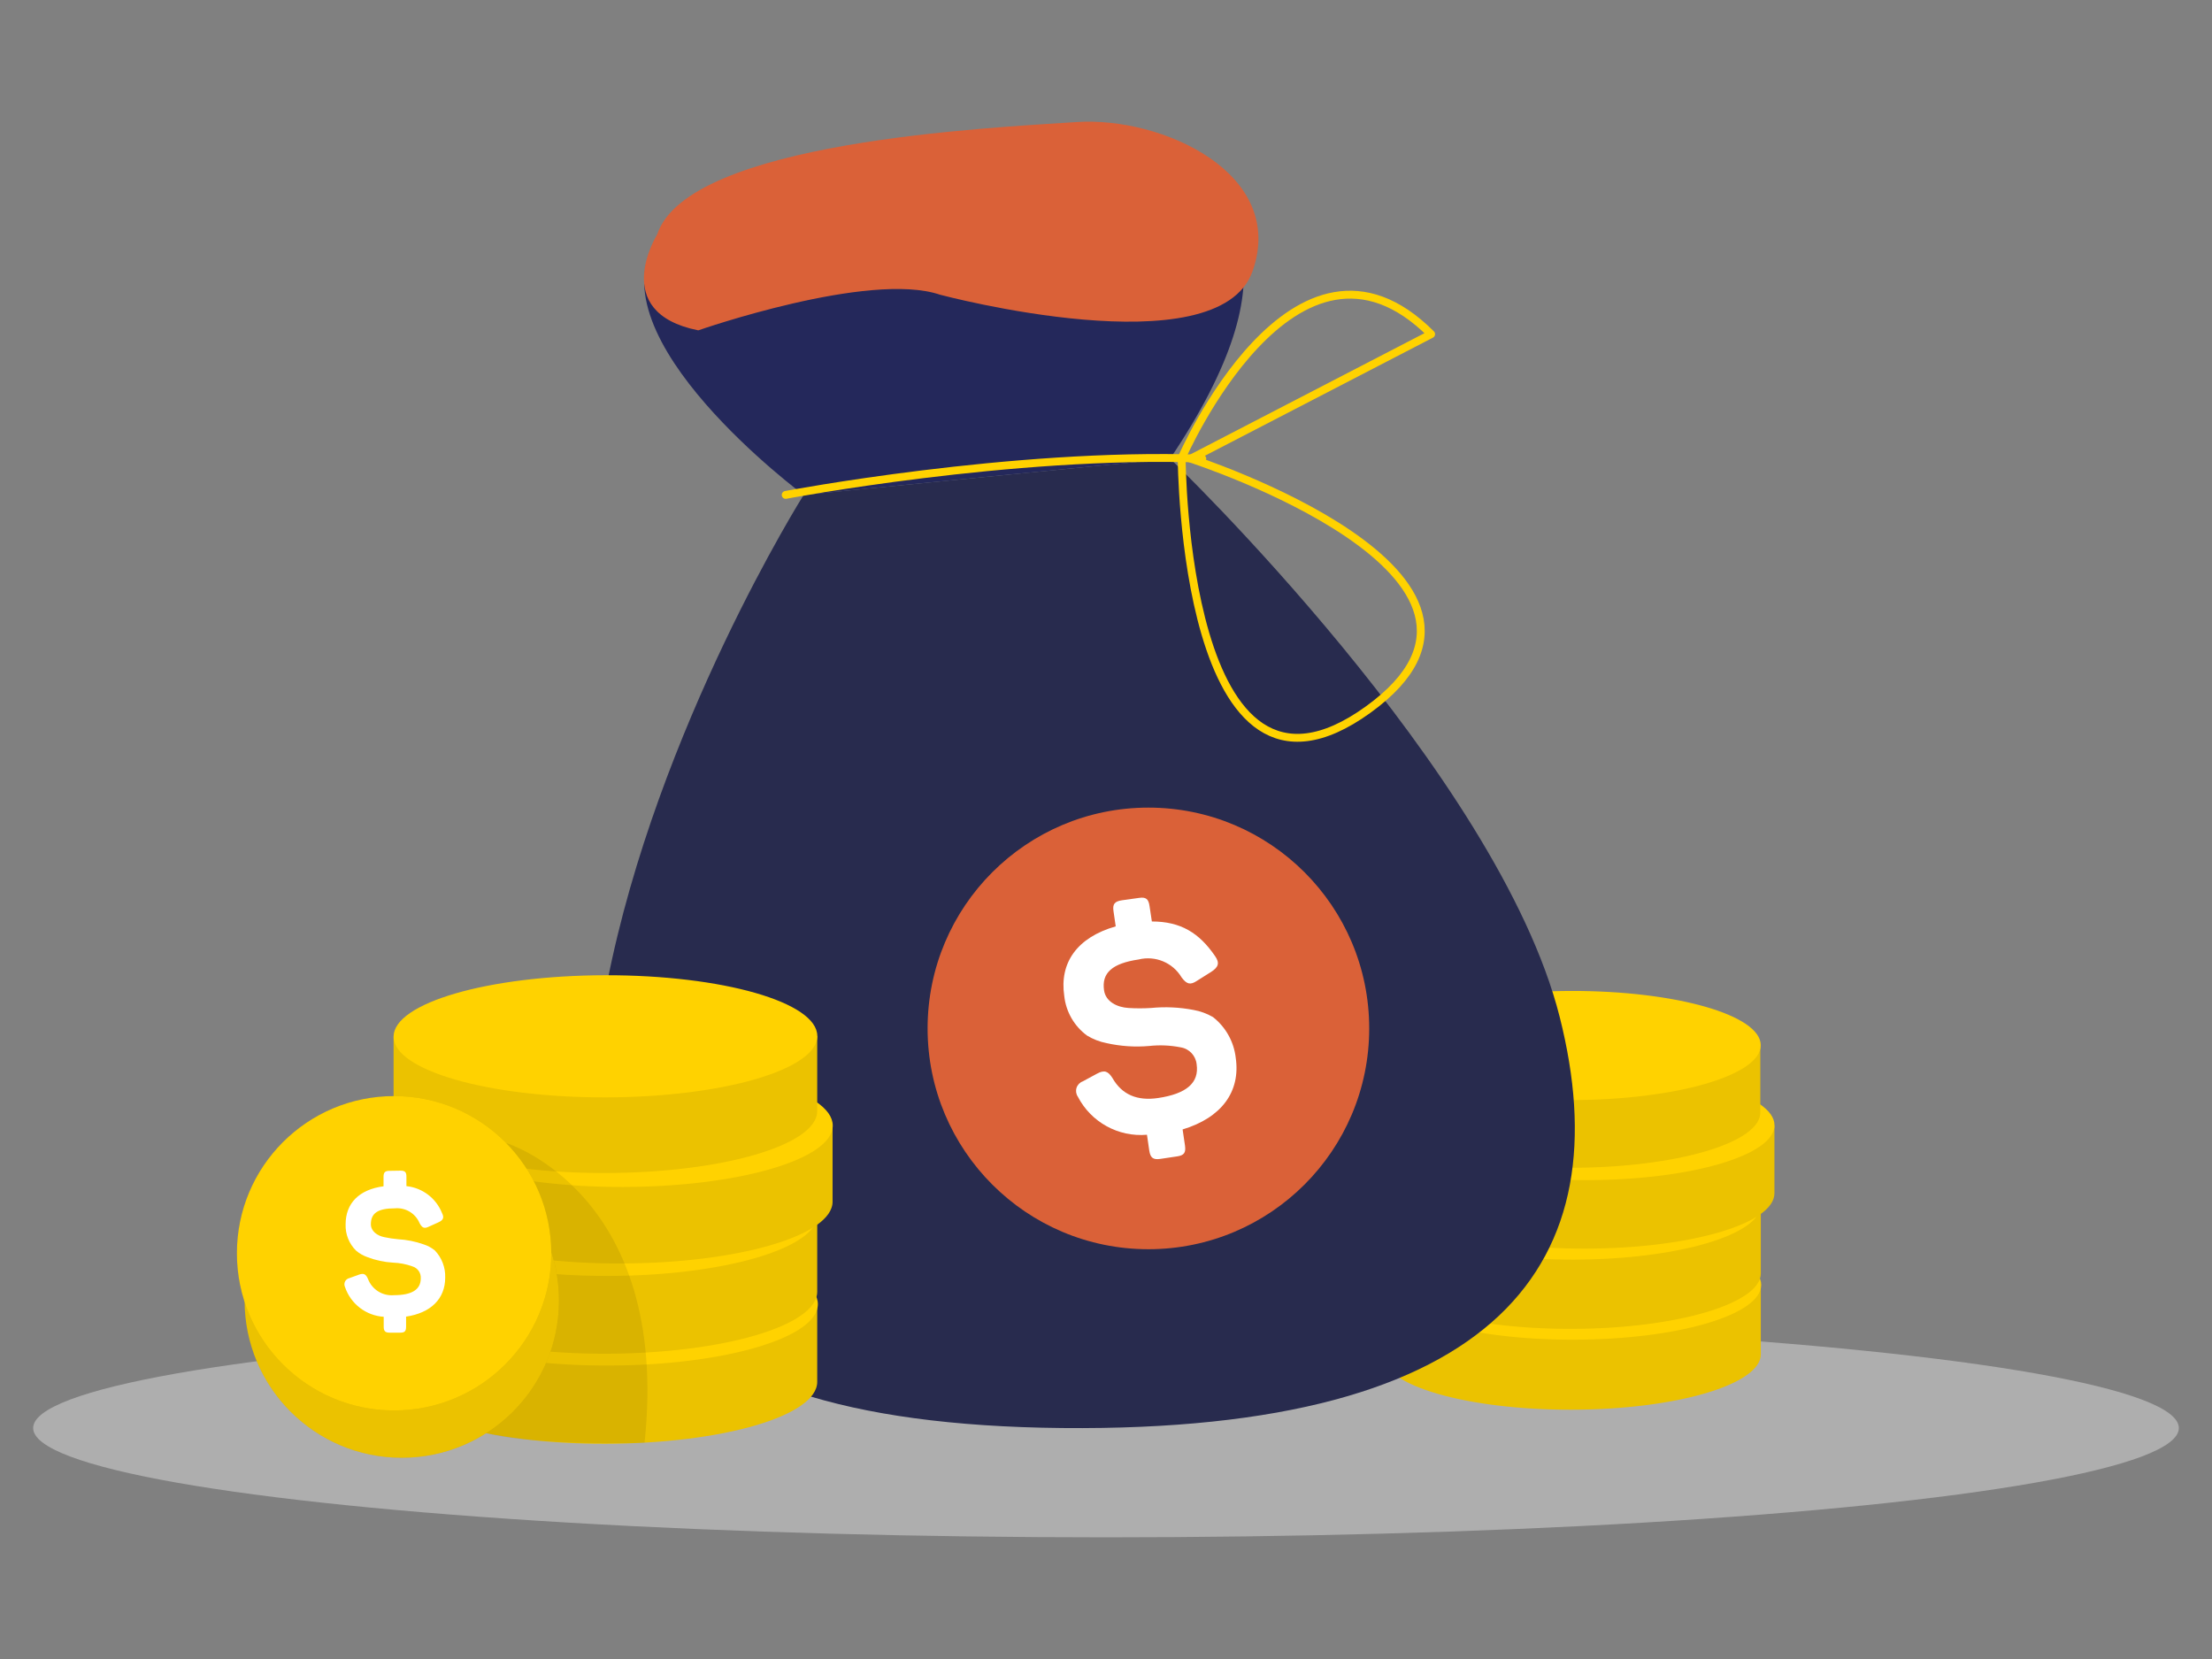 <?xml version="1.0" encoding="UTF-8" standalone="no"?><!-- Generator: Gravit.io --><svg xmlns="http://www.w3.org/2000/svg" xmlns:xlink="http://www.w3.org/1999/xlink" style="isolation:isolate" viewBox="0 0 400 300" width="400pt" height="300pt"><rect x="0" y="0" width="400" height="300" fill="#808080" stroke="none"/><defs><clipPath id="_clipPath_rg4toqPmIkQtAP9kmgu0Esk1ad7zYY4j"><rect width="400" height="300"/></clipPath></defs><g clip-path="url(#_clipPath_rg4toqPmIkQtAP9kmgu0Esk1ad7zYY4j)"><rect x="-479.687" y="381.413" width="267.687" height="167.395" transform="matrix(1,0,0,1,0,0)" fill="none"/><g opacity="0.45"><ellipse vector-effect="non-scaling-stroke" cx="200" cy="258.234" rx="194.005" ry="19.766" fill="rgb(230,230,230)"/></g><path d=" M 249.964 218.26 L 249.964 230.404 C 249.964 235.903 265.238 240.332 284.194 240.302 C 303.15 240.271 318.41 235.719 318.41 230.282 L 318.41 218.153 L 249.964 218.26 Z " fill="rgb(255,210,0)"/><path d=" M 249.979 232.894 L 249.979 245.022 C 249.979 250.521 265.254 254.95 284.21 254.92 C 303.166 254.889 318.425 250.337 318.41 244.9 L 318.41 232.771 L 249.979 232.894 Z " fill="rgb(255,210,0)"/><g opacity="0.08"><path d=" M 249.979 232.894 L 249.979 245.022 C 249.979 250.521 265.254 254.95 284.21 254.92 C 303.166 254.889 318.425 250.337 318.41 244.9 L 318.41 232.771 L 249.979 232.894 Z " fill="rgb(0,0,0)"/></g><path d=" M 250.656 232.456 C 250.647 227.01 265.834 222.562 284.549 222.529 C 303.264 222.497 318.467 226.891 318.476 232.337 C 318.486 237.783 303.299 242.231 284.583 242.264 C 265.868 242.297 250.666 237.902 250.656 232.456 Z " fill="rgb(255,210,0)"/><g opacity="0.08"><path d=" M 249.964 218.26 L 249.964 230.404 C 249.964 235.903 265.238 240.332 284.194 240.302 C 303.15 240.271 318.41 235.719 318.41 230.282 L 318.41 218.153 L 249.964 218.26 Z " fill="rgb(0,0,0)"/></g><path d=" M 252.423 203.765 L 252.423 215.893 C 252.423 221.392 267.698 225.821 286.669 225.791 C 305.64 225.76 320.884 221.285 320.869 215.786 L 320.869 203.566 L 252.423 203.765 Z " fill="rgb(255,210,0)"/><path d=" M 249.887 189.147 L 249.887 201.275 C 249.887 206.774 265.162 211.203 284.118 211.173 C 303.074 211.142 318.334 206.667 318.318 201.168 L 318.318 188.948 L 249.887 189.147 Z " fill="rgb(255,210,0)"/><path d=" M 250.631 217.975 C 250.621 212.529 265.808 208.081 284.524 208.049 C 303.239 208.016 318.441 212.411 318.451 217.857 C 318.46 223.303 303.273 227.751 284.558 227.784 C 265.843 227.816 250.64 223.421 250.631 217.975 Z " fill="rgb(255,210,0)"/><g opacity="0.08"><path d=" M 252.423 203.765 L 252.423 215.893 C 252.423 221.392 267.698 225.821 286.669 225.791 C 305.64 225.76 320.884 221.285 320.869 215.786 L 320.869 203.566 L 252.423 203.765 Z " fill="rgb(0,0,0)"/></g><path d=" M 253.065 203.598 C 253.056 198.152 268.242 193.704 286.958 193.671 C 305.673 193.638 320.875 198.033 320.885 203.479 C 320.894 208.925 305.708 213.373 286.992 213.406 C 268.277 213.439 253.075 209.044 253.065 203.598 Z " fill="rgb(255,210,0)"/><g opacity="0.08"><path d=" M 249.887 189.147 L 249.887 201.275 C 249.887 206.774 265.162 211.203 284.118 211.173 C 303.074 211.142 318.334 206.667 318.318 201.168 L 318.318 188.948 L 249.887 189.147 Z " fill="rgb(0,0,0)"/></g><path d=" M 249.939 189.123 C 249.93 183.677 265.26 179.228 284.153 179.195 C 303.045 179.162 318.391 183.557 318.4 189.003 C 318.41 194.449 303.079 198.897 284.187 198.93 C 265.295 198.963 249.949 194.569 249.939 189.123 Z " fill="rgb(255,210,0)"/><path d=" M 145.332 89.494 C 145.332 89.494 118.83 131.546 109.772 177.813 C 100.714 224.08 112.552 257.471 192.072 258.234 C 271.593 258.998 293.207 228.067 282.041 183.892 C 270.875 139.718 211.594 82.941 211.594 82.941 L 145.332 89.494 Z " fill="rgb(40,43,78)"/><path d=" M 145.332 89.494 C 145.332 89.494 106.748 60.9 118.83 43.227 C 118.83 43.227 156.497 32.076 170.443 26.425 C 170.443 26.425 257.403 14.724 211.594 82.941 L 145.332 89.494 Z " fill="rgb(36,40,91)"/><mask id="_mask_R1VS1hyKcmfnBNt0YI7wbxSVEnCPhD1e" x="-200%" y="-200%" width="400%" height="400%"><rect x="-200%" y="-200%" width="400%" height="400%" style="fill:white;"/><path d=" M 142.078 89.494 C 142.078 89.494 182.999 81.735 217.413 82.941" fill="black" stroke="none"/></mask><path d=" M 142.078 89.494 C 142.078 89.494 182.999 81.735 217.413 82.941" fill="none"/><path d=" M 142.078 89.494 C 142.078 89.494 182.999 81.735 217.413 82.941" fill="none" mask="url(#_mask_R1VS1hyKcmfnBNt0YI7wbxSVEnCPhD1e)" vector-effect="non-scaling-stroke" stroke-width="1.423" stroke="rgb(255,210,0)" stroke-linejoin="round" stroke-linecap="round" stroke-miterlimit="4"/><mask id="_mask_v7rLMNOqg5YZz29zL88tnlUQYgYipzC0" x="-200%" y="-200%" width="400%" height="400%"><rect x="-200%" y="-200%" width="400%" height="400%" style="fill:white;"/><path d=" M 213.686 82.819 C 213.686 82.819 234.154 35.788 258.793 60.426 C 258.793 60.426 215.321 82.941 215.321 82.941 L 215.321 82.941 C 215.321 82.941 280.88 104.143 247.398 128.323 C 213.915 152.503 213.686 82.819 213.686 82.819 Z " fill="black" stroke="none"/></mask><path d=" M 213.686 82.819 C 213.686 82.819 234.154 35.788 258.793 60.426 C 258.793 60.426 215.321 82.941 215.321 82.941 L 215.321 82.941 C 215.321 82.941 280.88 104.143 247.398 128.323 C 213.915 152.503 213.686 82.819 213.686 82.819 Z " fill="none"/><path d=" M 213.686 82.819 C 213.686 82.819 234.154 35.788 258.793 60.426 C 258.793 60.426 215.321 82.941 215.321 82.941 L 215.321 82.941 C 215.321 82.941 280.88 104.143 247.398 128.323 C 213.915 152.503 213.686 82.819 213.686 82.819 Z " fill="none" mask="url(#_mask_v7rLMNOqg5YZz29zL88tnlUQYgYipzC0)" vector-effect="non-scaling-stroke" stroke-width="1.423" stroke="rgb(255,210,0)" stroke-linejoin="round" stroke-linecap="round" stroke-miterlimit="4"/><circle vector-effect="non-scaling-stroke" cx="207.668" cy="185.97" r="39.928" fill="rgb(218,97,56)"/><path d=" M 205.957 162.37 C 207.24 162.171 207.698 162.569 207.882 163.898 L 208.294 166.632 C 213.533 166.632 216.863 168.724 219.704 172.864 C 220.575 174.101 220.392 174.865 218.987 175.766 L 216.436 177.37 C 215.244 178.164 214.587 177.981 213.671 176.744 C 212.075 174.07 208.918 172.756 205.896 173.505 C 201.146 174.208 199.175 175.919 199.649 179.096 C 199.954 181.158 202.047 182.151 204.048 182.273 C 205.416 182.36 206.788 182.36 208.157 182.273 C 210.706 182.024 213.278 182.143 215.794 182.624 C 217.048 182.842 218.254 183.282 219.353 183.923 C 221.655 185.733 223.135 188.39 223.462 191.3 C 224.348 197.41 220.896 202.115 213.854 204.238 L 214.282 207.14 C 214.465 208.423 214.144 208.928 212.861 209.111 L 209.806 209.569 C 208.523 209.752 208.019 209.371 207.821 208.042 L 207.408 205.2 C 202.224 205.649 197.282 202.922 194.898 198.296 C 194.582 197.827 194.5 197.239 194.677 196.701 C 194.853 196.164 195.267 195.738 195.799 195.547 L 198.396 194.142 C 199.71 193.439 200.382 193.683 201.191 194.982 C 202.887 197.93 205.621 199.121 209.425 198.556 C 214.557 197.792 216.879 195.807 216.39 192.446 C 216.228 190.887 215.036 189.632 213.488 189.391 C 211.617 189.022 209.701 188.94 207.805 189.147 C 205.223 189.372 202.621 189.197 200.092 188.627 C 198.849 188.386 197.66 187.925 196.578 187.268 C 194.261 185.57 192.765 182.975 192.454 180.119 C 191.553 174.101 194.761 169.519 201.757 167.518 L 201.359 164.783 C 201.161 163.5 201.543 162.996 202.887 162.798 L 205.957 162.37 Z " fill="rgb(255,255,255)"/><path d=" M 118.83 42.417 C 118.83 42.417 110.001 56.485 126.269 59.739 C 126.269 59.739 157.2 48.94 169.985 53.293 C 169.985 53.293 220.27 66.704 226.502 49.047 C 232.734 31.389 210.173 21.033 194.654 22.071 C 179.135 23.11 124.375 25.539 118.83 42.417 Z " fill="rgb(218,97,56)"/><path d=" M 71.173 220.139 L 71.173 233.718 C 71.173 239.828 88.342 244.823 109.497 244.793 C 130.653 244.762 147.791 239.737 147.776 233.581 L 147.776 220.002 L 71.173 220.139 Z " fill="rgb(255,210,0)"/><path d=" M 71.173 236.422 L 71.173 250.001 C 71.173 256.111 88.342 261.121 109.497 261.076 C 130.653 261.03 147.791 256.035 147.776 249.879 L 147.776 236.3 L 71.173 236.422 Z " fill="rgb(255,210,0)"/><g opacity="0.08"><path d=" M 71.173 236.422 L 71.173 250.001 C 71.173 256.111 88.342 261.121 109.497 261.076 C 130.653 261.03 147.791 256.035 147.776 249.879 L 147.776 236.3 L 71.173 236.422 Z " fill="rgb(0,0,0)"/></g><path d=" M 71.978 235.96 C 71.968 229.865 88.967 224.887 109.917 224.85 C 130.866 224.814 147.883 229.732 147.894 235.828 C 147.905 241.923 130.905 246.901 109.955 246.938 C 89.006 246.974 71.989 242.055 71.978 235.96 Z " fill="rgb(255,210,0)"/><g opacity="0.08"><path d=" M 71.173 220.139 L 71.173 233.718 C 71.173 239.828 88.342 244.823 109.497 244.793 C 130.653 244.762 147.791 239.737 147.776 233.581 L 147.776 220.002 L 71.173 220.139 Z " fill="rgb(0,0,0)"/></g><path d=" M 73.953 203.826 L 73.953 217.405 C 73.953 223.515 91.122 228.525 112.277 228.479 C 133.433 228.433 150.571 223.439 150.556 217.283 L 150.556 203.704 L 73.953 203.826 Z " fill="rgb(255,210,0)"/><path d=" M 71.173 187.466 L 71.173 201.046 C 71.173 207.156 88.342 212.166 109.482 212.12 C 130.622 212.074 147.776 207.064 147.776 200.924 L 147.776 187.329 L 71.173 187.466 Z " fill="rgb(255,210,0)"/><path d=" M 71.95 219.754 C 71.94 213.659 88.939 208.68 109.889 208.644 C 130.838 208.607 147.855 213.526 147.866 219.621 C 147.876 225.716 130.877 230.695 109.927 230.731 C 88.978 230.768 71.961 225.849 71.95 219.754 Z " fill="rgb(255,210,0)"/><g opacity="0.08"><path d=" M 73.953 203.826 L 73.953 217.405 C 73.953 223.515 91.122 228.525 112.277 228.479 C 133.433 228.433 150.571 223.439 150.556 217.283 L 150.556 203.704 L 73.953 203.826 Z " fill="rgb(0,0,0)"/></g><path d=" M 74.672 203.665 C 74.661 197.569 91.661 192.591 112.61 192.555 C 133.559 192.518 150.576 197.437 150.587 203.532 C 150.598 209.627 133.598 214.605 112.649 214.642 C 91.699 214.679 74.682 209.76 74.672 203.665 Z " fill="rgb(255,210,0)"/><g opacity="0.08"><path d=" M 71.173 187.466 L 71.173 201.046 C 71.173 207.156 88.342 212.166 109.482 212.12 C 130.622 212.074 147.776 207.064 147.776 200.924 L 147.776 187.329 L 71.173 187.466 Z " fill="rgb(0,0,0)"/></g><g opacity="0.08"><circle vector-effect="non-scaling-stroke" cx="72.654" cy="235.185" r="28.426" fill="rgb(0,0,0)"/></g><g opacity="0.08"><path d=" M 91.58 206.713 C 91.58 206.713 121.335 215.801 116.554 260.892 C 116.554 260.892 97.155 261.534 87.944 259.166 C 79.711 257.058 91.58 206.713 91.58 206.713 Z " fill="rgb(0,0,0)"/></g><path d=" M 71.176 187.464 C 71.165 181.369 88.322 176.391 109.466 176.354 C 130.609 176.317 147.783 181.235 147.794 187.331 C 147.805 193.426 130.648 198.404 109.504 198.441 C 88.361 198.478 71.187 193.559 71.176 187.464 Z " fill="rgb(255,210,0)"/><circle vector-effect="non-scaling-stroke" cx="72.654" cy="235.185" r="28.426" fill="rgb(255,210,0)"/><g opacity="0.08"><circle vector-effect="non-scaling-stroke" cx="72.654" cy="235.185" r="28.426" fill="rgb(0,0,0)"/></g><g opacity="0.08"><circle vector-effect="non-scaling-stroke" cx="71.264" cy="226.631" r="28.426" fill="rgb(0,0,0)"/></g><circle vector-effect="non-scaling-stroke" cx="71.264" cy="226.631" r="28.426" fill="rgb(255,210,0)"/><path d=" M 72.44 211.692 C 73.25 211.692 73.494 211.967 73.494 212.777 L 73.494 214.488 C 76.373 214.789 78.848 216.659 79.925 219.345 C 80.353 220.185 80.17 220.643 79.238 221.056 L 77.512 221.835 C 76.717 222.217 76.336 222.033 75.877 221.193 C 75.136 219.413 73.322 218.323 71.402 218.505 C 68.347 218.505 67.064 219.375 67.064 221.376 C 67.064 222.66 68.255 223.469 69.477 223.714 C 70.309 223.893 71.15 224.02 71.998 224.095 C 73.561 224.183 75.103 224.492 76.58 225.012 C 77.333 225.247 78.033 225.626 78.642 226.127 C 79.896 227.445 80.567 229.212 80.506 231.03 C 80.506 234.834 77.939 237.415 73.433 238.087 L 73.433 239.905 C 73.433 240.714 73.189 240.989 72.379 240.989 L 70.47 240.989 C 69.66 240.989 69.386 240.714 69.386 239.905 L 69.386 238.118 C 66.18 237.909 63.417 235.785 62.39 232.741 C 62.237 232.424 62.238 232.054 62.393 231.738 C 62.548 231.422 62.84 231.195 63.184 231.122 L 64.91 230.495 C 65.781 230.19 66.163 230.389 66.544 231.275 C 67.278 233.203 69.21 234.404 71.264 234.207 C 74.487 234.207 76.091 233.199 76.091 231.152 C 76.145 230.167 75.512 229.274 74.564 228.999 C 73.449 228.597 72.28 228.371 71.096 228.326 C 69.49 228.237 67.908 227.897 66.407 227.318 C 65.67 227.056 64.987 226.663 64.391 226.157 C 63.123 224.908 62.437 223.186 62.497 221.407 C 62.497 217.634 64.879 215.114 69.355 214.518 L 69.355 212.807 C 69.355 211.998 69.63 211.723 70.439 211.723 L 72.44 211.692 Z " fill="rgb(255,255,255)"/></g></svg>